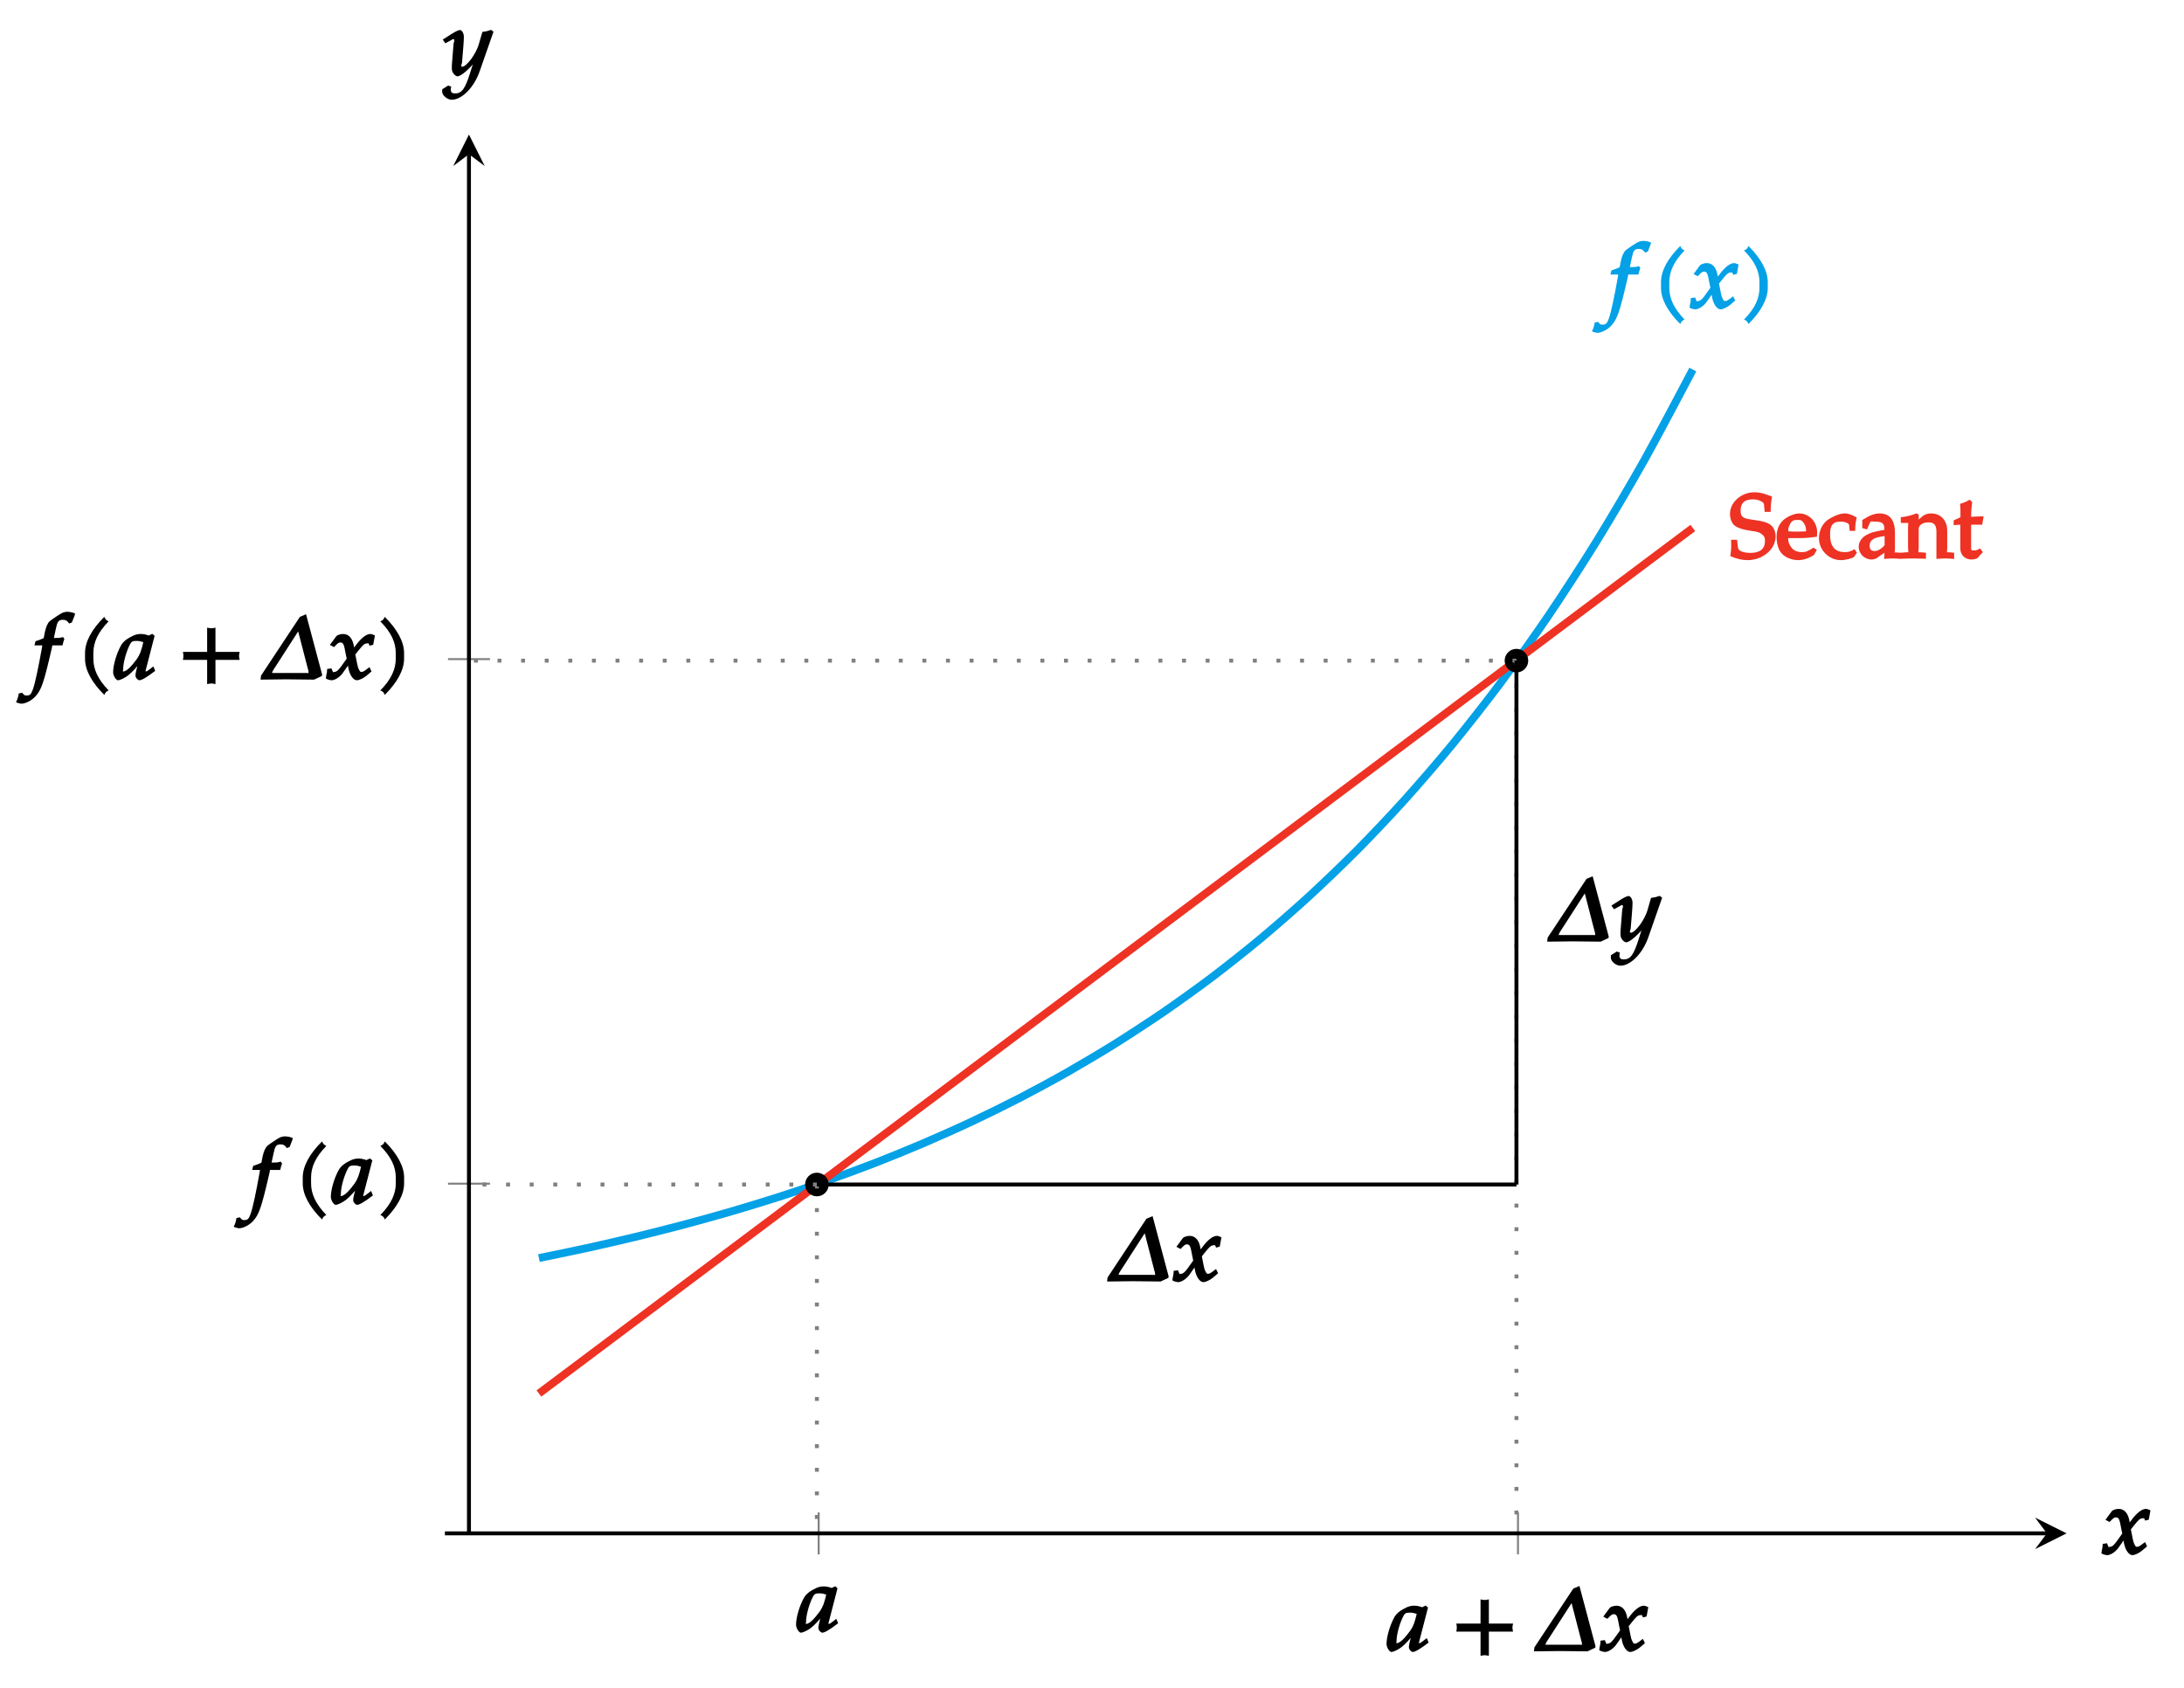 <?xml version="1.0" encoding="UTF-8"?>
<svg xmlns="http://www.w3.org/2000/svg" xmlns:xlink="http://www.w3.org/1999/xlink" width="221.32pt" height="171.06pt" viewBox="0 0 221.32 171.06" version="1.1">
<defs>
<g>
<symbol overflow="visible" id="glyph0-0">
<path style="stroke:none;" d=""/>
</symbol>
<symbol overflow="visible" id="glyph0-1">
<path style="stroke:none;" d="M 4.219 -0.891 L 4.047 -1.312 C 3.797 -1.125 3.797 -1.125 3.75 -1.078 C 3.438 -0.844 3.406 -0.797 3.25 -0.797 C 3.156 -0.797 3.266 -0.734 3.266 -0.875 C 3.266 -0.922 3.266 -0.938 3.281 -0.969 L 4.172 -4.406 L 3.938 -4.609 L 3.578 -4.438 C 3.219 -4.562 3.031 -4.594 2.766 -4.594 C 2.5 -4.594 2.297 -4.547 2.031 -4.438 C 1.422 -4.156 0.984 -3.844 0.75 -3.406 C 0.312 -2.609 -0.031 -1.438 -0.031 -0.719 C -0.031 -0.344 0.281 0.094 0.453 0.094 C 0.656 0.094 1.141 -0.125 1.5 -0.406 C 1.922 -0.75 2.312 -1.172 2.844 -1.859 L 2.578 -1.969 L 2.297 -0.828 C 2.25 -0.656 2.234 -0.516 2.234 -0.375 C 2.234 -0.156 2.484 0.094 2.625 0.094 C 2.859 0.094 3.359 -0.188 4.234 -0.859 Z M 3.047 -3.844 C 2.828 -2.891 2.688 -2.516 2.375 -2.062 C 1.828 -1.312 1.328 -0.797 1 -0.797 C 0.891 -0.797 0.984 -0.781 0.984 -1.016 C 0.984 -1.594 1.234 -2.594 1.578 -3.344 C 1.812 -3.859 1.906 -3.891 2.375 -3.891 C 2.594 -3.891 2.797 -3.844 3.031 -3.766 Z M 3.047 -3.844 "/>
</symbol>
<symbol overflow="visible" id="glyph0-2">
<path style="stroke:none;" d="M 6.25 -2.109 C 6.234 -2.203 6.219 -2.281 6.219 -2.375 C 6.219 -2.469 6.234 -2.562 6.281 -2.781 L 3.828 -2.781 L 3.828 -5.234 C 3.594 -5.188 3.5 -5.172 3.406 -5.172 C 3.312 -5.172 3.234 -5.188 2.984 -5.234 L 2.984 -2.781 L 0.531 -2.781 C 0.578 -2.562 0.578 -2.469 0.578 -2.375 C 0.578 -2.281 0.578 -2.203 0.531 -1.969 L 2.984 -1.969 L 2.984 0.484 C 3.234 0.438 3.312 0.422 3.406 0.422 C 3.5 0.422 3.594 0.438 3.828 0.484 L 3.828 -1.969 L 6.281 -1.969 Z M 6.25 -2.109 "/>
</symbol>
<symbol overflow="visible" id="glyph0-3">
<path style="stroke:none;" d="M 5.828 -0.5 L 4.203 -6.594 L 3.578 -6.328 L -0.359 -0.375 L -0.406 0.031 L 2.203 0 L 5.016 0.031 L 5.812 -0.344 Z M 4.453 -0.672 C 4.438 -0.578 4.438 -0.656 4.203 -0.641 L 1.016 -0.641 C 0.703 -0.656 0.75 -0.594 0.781 -0.734 C 0.812 -0.859 1.062 -1.219 1.234 -1.484 L 3.578 -5.125 L 3.312 -5.219 L 4.359 -1.172 C 4.406 -0.984 4.484 -0.781 4.453 -0.672 Z M 4.453 -0.672 "/>
</symbol>
<symbol overflow="visible" id="glyph0-4">
<path style="stroke:none;" d="M 4.938 -4.469 C 4.812 -4.531 4.625 -4.594 4.531 -4.594 C 4.141 -4.594 3.625 -4.234 3.016 -3.406 L 2.656 -2.922 L 2.938 -2.812 L 2.875 -3.25 C 2.75 -4.141 2.344 -4.594 1.766 -4.594 C 1.5 -4.594 1.172 -4.484 1.078 -4.375 L 0.422 -3.484 L 0.844 -3.266 C 1.203 -3.641 1.297 -3.734 1.484 -3.734 C 1.797 -3.734 1.859 -3.5 2.016 -2.625 L 2.125 -2.094 L 1.781 -1.609 C 1.359 -1 1.141 -0.75 0.875 -0.75 C 0.719 -0.75 0.766 -0.656 0.75 -0.703 L 0.578 -1.109 L 0.141 -1.047 C 0.141 -0.75 0.109 -0.625 0.047 -0.344 C 0.031 -0.234 0.031 -0.203 0.016 -0.078 C 0.203 0.031 0.484 0.094 0.594 0.094 C 0.922 0.094 1.406 -0.203 1.719 -0.625 L 2.453 -1.672 L 2.188 -1.766 L 2.297 -1.141 C 2.438 -0.391 2.812 0.094 3.156 0.094 C 3.375 0.094 3.797 -0.094 4.109 -0.344 L 4.641 -0.797 L 4.438 -1.234 C 3.922 -0.844 3.797 -0.75 3.641 -0.75 C 3.484 -0.75 3.469 -0.797 3.375 -0.984 C 3.281 -1.141 3.219 -1.375 3.172 -1.641 L 3 -2.516 L 3.297 -2.891 C 3.766 -3.469 3.906 -3.641 4.219 -3.641 C 4.375 -3.641 4.328 -3.703 4.438 -3.406 L 4.812 -3.5 L 4.984 -4.438 Z M 4.938 -4.469 "/>
</symbol>
<symbol overflow="visible" id="glyph0-5">
<path style="stroke:none;" d="M 4.125 -6.734 C 3.969 -6.797 3.672 -6.844 3.438 -6.844 C 3.344 -6.844 3.062 -6.781 2.938 -6.703 C 2.875 -6.688 1.953 -6.094 1.719 -5.891 C 1.5 -5.688 1.344 -5.312 1.234 -4.812 L 1.109 -4.172 C 0.859 -4.047 0.656 -3.984 0.281 -3.859 L 0.172 -3.438 L 0.969 -3.438 L 0.906 -3.062 C 0.594 -1.312 0.25 0.344 0.031 0.969 C -0.156 1.5 -0.266 1.641 -0.625 1.641 C -0.859 1.641 -0.859 1.609 -1.078 1.359 L -1.422 1.438 C -1.469 1.766 -1.562 2.094 -1.703 2.312 C -1.531 2.406 -1.25 2.469 -1.141 2.469 C -0.75 2.469 -0.109 2.156 0.266 1.734 C 0.859 1.094 1.109 0.375 1.844 -2.781 C 1.891 -3 1.969 -3.281 1.984 -3.438 L 3.016 -3.438 C 3.078 -3.734 3.141 -3.953 3.203 -4.078 L 3.078 -4.281 L 2.938 -4.25 C 2.703 -4.188 2.594 -4.188 2.125 -4.188 L 2.141 -4.188 L 2.328 -5.062 C 2.484 -5.828 2.594 -6.031 3.047 -6.031 C 3.344 -6.031 3.484 -5.938 3.688 -5.656 L 3.969 -5.766 L 4.234 -6.453 L 4.297 -6.656 Z M 4.125 -6.734 "/>
</symbol>
<symbol overflow="visible" id="glyph0-6">
<path style="stroke:none;" d="M 3.188 -5.938 C 3.141 -5.969 3.094 -6 3.047 -6.047 C 3 -6.094 2.969 -6.141 2.875 -6.328 C 1.609 -5.078 0.922 -3.812 0.922 -2.672 L 0.922 -2.078 C 0.922 -0.938 1.609 0.328 2.875 1.578 C 2.969 1.375 3 1.344 3.047 1.297 C 3.094 1.25 3.141 1.203 3.312 1.125 C 2.203 -0.016 1.766 -1.047 1.766 -2.078 L 1.766 -2.672 C 1.766 -3.719 2.203 -4.734 3.312 -5.875 Z M 3.188 -5.938 "/>
</symbol>
<symbol overflow="visible" id="glyph0-7">
<path style="stroke:none;" d="M 2.875 -2.078 L 2.875 -2.672 C 2.875 -3.812 2.172 -5.078 0.922 -6.328 C 0.828 -6.141 0.797 -6.094 0.75 -6.047 C 0.703 -6 0.656 -5.969 0.469 -5.875 C 1.594 -4.734 2.031 -3.719 2.031 -2.672 L 2.031 -2.078 C 2.031 -1.047 1.594 -0.016 0.469 1.125 C 0.656 1.203 0.703 1.25 0.75 1.297 C 0.797 1.344 0.828 1.375 0.922 1.578 C 2.172 0.328 2.875 -0.938 2.875 -2.078 Z M 2.875 -2.078 "/>
</symbol>
<symbol overflow="visible" id="glyph0-8">
<path style="stroke:none;" d="M 4.984 -4.469 L 4.812 -4.609 C 4.484 -4.5 4.266 -4.438 3.922 -4.406 L 3.547 -3.109 C 3.422 -2.688 3.125 -2.125 2.812 -1.688 C 2.469 -1.234 2.109 -0.875 1.891 -0.875 C 1.672 -0.875 1.844 -1.172 1.859 -1.281 L 2 -3.016 C 2.016 -3.297 2.047 -3.641 2.047 -3.891 C 2.047 -4.297 1.828 -4.594 1.656 -4.594 C 1.531 -4.594 1.281 -4.5 0.812 -4.203 L -0.094 -3.625 L 0.172 -3.25 L 0.828 -3.609 C 0.875 -3.641 0.891 -3.672 0.953 -3.672 C 1.203 -3.672 1.016 -3.359 1 -3.203 L 0.828 -1.031 L 0.828 -0.672 C 0.812 -0.297 1.172 0.094 1.406 0.094 C 1.766 0.094 2.703 -0.703 3.438 -1.719 L 3.172 -1.812 L 2.688 -0.281 C 2.188 1.312 1.859 1.828 1.172 1.828 C 0.828 1.828 0.719 1.719 0.719 1.406 C 0.719 1.359 0.719 1.297 0.766 1.141 L 0.453 1.031 L -0.141 1.406 C -0.156 1.547 -0.156 1.594 -0.156 1.641 C -0.156 2.031 0.375 2.469 0.812 2.469 C 1.844 2.469 3.078 1.234 3.656 -0.438 L 5.047 -4.422 Z M 4.984 -4.469 "/>
</symbol>
<symbol overflow="visible" id="glyph1-0">
<path style="stroke:none;" d=""/>
</symbol>
<symbol overflow="visible" id="glyph1-1">
<path style="stroke:none;" d="M 4.672 -2.234 C 4.672 -2.656 4.516 -3.078 4.266 -3.312 C 3.953 -3.609 3.453 -3.781 2.453 -3.906 C 1.359 -4.047 1.125 -4.172 1.125 -4.859 C 1.125 -5.609 1.531 -5.984 2.328 -5.984 C 2.672 -5.984 2.875 -5.953 3.125 -5.828 C 3.422 -5.672 3.469 -5.656 3.5 -5.406 L 3.562 -4.719 L 4.172 -4.719 C 4.172 -5.359 4.203 -5.672 4.312 -6.266 C 3.422 -6.625 3.016 -6.703 2.516 -6.703 C 1.188 -6.703 0.047 -5.688 0.047 -4.516 C 0.047 -4.078 0.203 -3.625 0.469 -3.375 C 0.766 -3.109 1.312 -2.922 2.172 -2.797 C 2.875 -2.703 3.062 -2.641 3.297 -2.438 C 3.531 -2.25 3.594 -2.109 3.594 -1.781 C 3.594 -0.969 3.078 -0.562 2.156 -0.562 C 1.438 -0.562 0.891 -0.734 0.859 -1.109 L 0.766 -1.891 L 0.156 -1.891 C 0.172 -1.547 0.172 -1.406 0.172 -1.344 C 0.172 -0.938 0.156 -0.734 0.078 -0.234 C 0.781 0.062 1.297 0.172 1.828 0.172 C 3.375 0.172 4.672 -0.938 4.672 -2.234 Z M 4.672 -2.234 "/>
</symbol>
<symbol overflow="visible" id="glyph1-2">
<path style="stroke:none;" d="M 4.172 -2.672 C 4.172 -3.703 3.359 -4.562 2.344 -4.562 C 2.016 -4.562 1.5 -4.391 1.141 -4.172 C 0.406 -3.75 0.062 -3.062 0.062 -2.141 C 0.062 -1.562 0.234 -0.953 0.484 -0.625 C 0.828 -0.141 1.562 0.172 2.25 0.172 C 2.578 0.172 2.906 0.109 3.281 -0.047 C 3.516 -0.156 3.828 -0.312 3.859 -0.375 L 4.141 -0.859 L 3.812 -1.094 C 3.109 -0.672 3.016 -0.641 2.641 -0.641 C 2.047 -0.641 1.688 -0.859 1.438 -1.297 C 1.266 -1.594 1.25 -1.719 1.234 -2.062 L 2.375 -2.062 C 3 -2.062 3.375 -2.094 4.156 -2.203 C 4.172 -2.484 4.172 -2.562 4.172 -2.672 Z M 3.219 -2.75 L 2.219 -2.719 C 1.797 -2.719 1.562 -2.719 1.25 -2.75 C 1.25 -3.016 1.234 -3.078 1.359 -3.312 L 1.406 -3.438 C 1.594 -3.844 1.812 -3.906 2.25 -3.906 C 2.531 -3.906 2.641 -3.844 2.812 -3.594 C 3 -3.297 3.047 -3.172 3.047 -2.75 Z M 3.219 -2.75 "/>
</symbol>
<symbol overflow="visible" id="glyph1-3">
<path style="stroke:none;" d="M 3.828 -0.703 L 3.672 -0.938 C 3.156 -0.656 3 -0.641 2.672 -0.641 C 1.672 -0.641 1.188 -1.234 1.188 -2.406 C 1.188 -3.375 1.469 -3.734 2.281 -3.734 C 2.672 -3.734 2.984 -3.609 3.109 -3.438 L 3.172 -2.797 L 3.734 -2.797 C 3.734 -3.375 3.781 -3.734 3.891 -4.141 C 3.469 -4.406 3.031 -4.562 2.656 -4.562 C 2.234 -4.562 1.609 -4.328 1.062 -3.984 C 0.438 -3.594 0.062 -2.844 0.062 -2.047 C 0.062 -0.844 1.078 0.172 2.281 0.172 C 2.75 0.172 3.547 -0.031 3.625 -0.172 L 3.906 -0.578 Z M 3.828 -0.703 "/>
</symbol>
<symbol overflow="visible" id="glyph1-4">
<path style="stroke:none;" d="M 4.391 -0.141 L 4.391 -0.578 L 3.875 -0.609 C 3.656 -0.625 3.781 -0.516 3.781 -0.953 L 3.781 -2.594 C 3.781 -3.906 3.25 -4.562 2.203 -4.562 C 1.828 -4.562 1.344 -4.406 1 -4.203 L 0.469 -3.891 L 0.469 -3.078 L 0.953 -2.938 L 1.156 -3.422 C 1.344 -3.844 1.281 -3.734 1.688 -3.734 C 2.531 -3.734 2.703 -3.562 2.719 -2.906 L 2.016 -2.766 C 0.797 -2.547 0.109 -1.953 0.109 -1.172 C 0.109 -0.469 0.703 0.109 1.422 0.109 C 1.578 0.109 1.844 0.031 1.906 -0.016 L 2.719 -0.578 L 2.688 0.047 C 3.094 0.016 3.328 0 3.562 0 C 3.781 0 4 0.016 4.391 0.047 Z M 2.781 -1.406 C 2.516 -1.047 2.078 -0.75 1.734 -0.75 C 1.375 -0.75 1.219 -0.906 1.219 -1.297 C 1.219 -1.625 1.359 -1.812 1.625 -1.984 C 1.844 -2.109 2.219 -2.203 2.734 -2.266 L 2.734 -1.344 Z M 2.781 -1.406 "/>
</symbol>
<symbol overflow="visible" id="glyph1-5">
<path style="stroke:none;" d="M 5.297 -0.141 L 5.297 -0.578 L 4.766 -0.625 C 4.453 -0.641 4.594 -0.516 4.594 -1.078 L 4.594 -2.812 C 4.594 -3.859 3.938 -4.562 2.938 -4.562 C 2.594 -4.562 2.281 -4.438 2.094 -4.281 L 1.703 -3.938 L 1.703 -4.453 L 1.469 -4.562 C 1 -4.375 0.531 -4.25 -0.109 -4.172 L -0.109 -3.594 L 0.391 -3.594 C 0.75 -3.594 0.625 -3.688 0.625 -3.109 L 0.625 -1.078 C 0.625 -0.516 0.766 -0.641 0.453 -0.625 L -0.109 -0.578 L -0.109 0.031 C 0.422 0.016 0.797 0 1.172 0 C 1.531 0 1.906 0.016 2.438 0.031 L 2.438 -0.578 L 1.875 -0.625 C 1.562 -0.641 1.703 -0.516 1.703 -1.078 L 1.703 -2.984 C 1.703 -3.391 2.141 -3.656 2.688 -3.656 C 3.281 -3.656 3.5 -3.375 3.5 -2.688 L 3.5 0.047 C 3.906 0.016 4.156 0 4.391 0 C 4.641 0 4.875 0.016 5.297 0.047 Z M 5.297 -0.141 "/>
</symbol>
<symbol overflow="visible" id="glyph1-6">
<path style="stroke:none;" d="M 2.859 -4.266 L 1.797 -4.219 L 1.797 -4.375 C 1.797 -4.75 1.828 -5.062 1.906 -5.719 L 1.641 -5.953 C 1.281 -5.734 1.141 -5.672 0.672 -5.531 C 0.719 -5.125 0.719 -4.953 0.719 -4.688 L 0.719 -4.172 L 0.031 -3.859 L 0.031 -3.375 L 0.703 -3.422 L 0.703 -1.016 C 0.703 -0.344 1.172 0.109 1.859 0.109 C 2.078 0.109 2.406 0.016 2.453 -0.047 L 2.984 -0.641 L 2.703 -1.016 C 2.312 -0.797 2.297 -0.812 2.125 -0.812 C 1.781 -0.812 1.797 -0.812 1.797 -1.25 L 1.797 -3.422 L 2.922 -3.422 L 3.062 -4.266 Z M 2.859 -4.266 "/>
</symbol>
</g>
<clipPath id="clip1">
  <path d="M 45.086 26 L 183 26 L 183 139 L 45.086 139 Z M 45.086 26 "/>
</clipPath>
<clipPath id="clip2">
  <path d="M 45.086 42 L 183 42 L 183 153 L 45.086 153 Z M 45.086 42 "/>
</clipPath>
<clipPath id="clip3">
  <path d="M 82 119 L 83 119 L 83 155.367 L 82 155.367 Z M 82 119 "/>
</clipPath>
<clipPath id="clip4">
  <path d="M 153 66 L 154 66 L 154 155.367 L 153 155.367 Z M 153 66 "/>
</clipPath>
</defs>
<g id="surface1">
<path style="fill:none;stroke-width:0.199;stroke-linecap:butt;stroke-linejoin:miter;stroke:rgb(50%,50%,50%);stroke-opacity:1;stroke-miterlimit:10;" d="M 35.436 -2.127 L 35.436 2.127 M 106.303 -2.127 L 106.303 2.127 " transform="matrix(1,0,0,-1,47.525,155.369)"/>
<path style="fill:none;stroke-width:0.199;stroke-linecap:butt;stroke-linejoin:miter;stroke:rgb(50%,50%,50%);stroke-opacity:1;stroke-miterlimit:10;" d="M -2.127 35.435 L 2.127 35.435 M -2.127 88.584 L 2.127 88.584 " transform="matrix(1,0,0,-1,47.525,155.369)"/>
<path style="fill:none;stroke-width:0.399;stroke-linecap:butt;stroke-linejoin:miter;stroke:rgb(0%,0%,0%);stroke-opacity:1;stroke-miterlimit:10;" d="M -2.439 0.002 L 159.901 0.002 " transform="matrix(1,0,0,-1,47.525,155.369)"/>
<path style=" stroke:none;fill-rule:nonzero;fill:rgb(0%,0%,0%);fill-opacity:1;" d="M 209.418 155.367 L 206.23 153.773 L 207.426 155.367 L 206.23 156.965 "/>
<path style="fill:none;stroke-width:0.399;stroke-linecap:butt;stroke-linejoin:miter;stroke:rgb(0%,0%,0%);stroke-opacity:1;stroke-miterlimit:10;" d="M -0.002 0.002 L -0.002 139.744 " transform="matrix(1,0,0,-1,47.525,155.369)"/>
<path style=" stroke:none;fill-rule:nonzero;fill:rgb(0%,0%,0%);fill-opacity:1;" d="M 47.523 13.633 L 45.93 16.82 L 47.523 15.625 L 49.117 16.82 "/>
<g style="fill:rgb(0%,0%,0%);fill-opacity:1;">
  <use xlink:href="#glyph0-1" x="80.7" y="165.337"/>
</g>
<g style="fill:rgb(0%,0%,0%);fill-opacity:1;">
  <use xlink:href="#glyph0-1" x="140.538" y="167.291"/>
</g>
<g style="fill:rgb(0%,0%,0%);fill-opacity:1;">
  <use xlink:href="#glyph0-2" x="147.048" y="167.291"/>
</g>
<g style="fill:rgb(0%,0%,0%);fill-opacity:1;">
  <use xlink:href="#glyph0-3" x="155.853" y="167.291"/>
  <use xlink:href="#glyph0-4" x="162.048" y="167.291"/>
</g>
<g style="fill:rgb(0%,0%,0%);fill-opacity:1;">
  <use xlink:href="#glyph0-5" x="25.381" y="121.984"/>
</g>
<g style="fill:rgb(0%,0%,0%);fill-opacity:1;">
  <use xlink:href="#glyph0-6" x="29.757" y="121.984"/>
  <use xlink:href="#glyph0-1" x="33.558" y="121.984"/>
  <use xlink:href="#glyph0-7" x="38.077" y="121.984"/>
</g>
<g style="fill:rgb(0%,0%,0%);fill-opacity:1;">
  <use xlink:href="#glyph0-5" x="3.319" y="68.832"/>
</g>
<g style="fill:rgb(0%,0%,0%);fill-opacity:1;">
  <use xlink:href="#glyph0-6" x="7.695" y="68.832"/>
  <use xlink:href="#glyph0-1" x="11.496" y="68.832"/>
</g>
<g style="fill:rgb(0%,0%,0%);fill-opacity:1;">
  <use xlink:href="#glyph0-2" x="18.006" y="68.832"/>
</g>
<g style="fill:rgb(0%,0%,0%);fill-opacity:1;">
  <use xlink:href="#glyph0-3" x="26.811" y="68.832"/>
  <use xlink:href="#glyph0-4" x="33.007" y="68.832"/>
  <use xlink:href="#glyph0-7" x="38.073" y="68.832"/>
</g>
<g clip-path="url(#clip1)" clip-rule="nonzero">
<path style="fill:none;stroke-width:0.797;stroke-linecap:butt;stroke-linejoin:miter;stroke:rgb(1.999%,63.1%,90.199%);stroke-opacity:1;stroke-miterlimit:10;" d="M 7.088 27.896 C 7.088 27.896 10.608 28.615 11.959 28.912 C 13.311 29.209 15.479 29.709 16.83 30.033 C 18.182 30.361 20.35 30.904 21.702 31.264 C 23.057 31.623 25.225 32.224 26.577 32.619 C 27.928 33.017 30.096 33.674 31.448 34.107 C 32.799 34.545 34.967 35.271 36.319 35.752 C 37.67 36.228 39.842 37.025 41.194 37.549 C 42.545 38.076 44.713 38.959 46.065 39.537 C 47.416 40.115 49.584 41.08 50.936 41.717 C 52.288 42.349 54.455 43.416 55.811 44.115 C 57.163 44.814 59.33 45.986 60.682 46.756 C 62.034 47.525 64.202 48.81 65.553 49.658 C 66.905 50.506 69.073 51.924 70.424 52.849 C 71.776 53.779 73.948 55.334 75.299 56.357 C 76.651 57.381 78.819 59.096 80.17 60.221 C 81.522 61.346 83.69 63.232 85.041 64.471 C 86.393 65.709 88.561 67.783 89.916 69.142 C 91.268 70.506 93.436 72.787 94.787 74.287 C 96.139 75.783 98.307 78.295 99.659 79.943 C 101.01 81.592 103.178 84.349 104.53 86.162 C 105.881 87.974 108.053 91.014 109.405 93.006 C 110.756 94.998 112.924 98.338 114.276 100.533 C 115.627 102.724 117.795 106.4 119.147 108.814 C 120.498 111.228 124.022 117.924 124.022 117.924 " transform="matrix(1,0,0,-1,47.525,155.369)"/>
</g>
<g style="fill:rgb(1.961%,63.135%,90.195%);fill-opacity:1;">
  <use xlink:href="#glyph0-5" x="163.022" y="31.252"/>
</g>
<g style="fill:rgb(1.961%,63.135%,90.195%);fill-opacity:1;">
  <use xlink:href="#glyph0-6" x="167.398" y="31.252"/>
  <use xlink:href="#glyph0-4" x="171.199" y="31.252"/>
  <use xlink:href="#glyph0-7" x="176.265" y="31.252"/>
</g>
<g clip-path="url(#clip2)" clip-rule="nonzero">
<path style="fill:none;stroke-width:0.797;stroke-linecap:butt;stroke-linejoin:miter;stroke:rgb(93.3%,19.6%,14.099%);stroke-opacity:1;stroke-miterlimit:10;" d="M 7.088 14.174 C 7.088 14.174 10.608 16.814 11.959 17.826 C 13.311 18.842 15.479 20.467 16.83 21.482 C 18.182 22.498 20.35 24.123 21.702 25.135 C 23.057 26.15 25.225 27.775 26.577 28.791 C 27.928 29.803 30.096 31.431 31.448 32.443 C 32.799 33.459 34.967 35.084 36.319 36.099 C 37.67 37.111 39.842 38.74 41.194 39.752 C 42.545 40.767 44.713 42.392 46.065 43.408 C 47.416 44.42 49.584 46.049 50.936 47.06 C 52.288 48.076 54.455 49.701 55.811 50.717 C 57.163 51.728 59.33 53.357 60.682 54.369 C 62.034 55.385 64.202 57.01 65.553 58.025 C 66.905 59.037 69.073 60.662 70.424 61.678 C 71.776 62.693 73.948 64.318 75.299 65.334 C 76.651 66.346 78.819 67.971 80.17 68.986 C 81.522 70.002 83.69 71.627 85.041 72.639 C 86.393 73.654 88.561 75.279 89.916 76.295 C 91.268 77.31 93.436 78.935 94.787 79.947 C 96.139 80.963 98.307 82.588 99.659 83.603 C 101.01 84.615 103.178 86.244 104.53 87.256 C 105.881 88.271 108.053 89.896 109.405 90.912 C 110.756 91.924 112.924 93.553 114.276 94.564 C 115.627 95.58 117.795 97.205 119.147 98.221 C 120.498 99.232 124.022 101.873 124.022 101.873 " transform="matrix(1,0,0,-1,47.525,155.369)"/>
</g>
<g style="fill:rgb(93.332%,19.608%,14.119%);fill-opacity:1;">
  <use xlink:href="#glyph1-1" x="175.264" y="56.584"/>
  <use xlink:href="#glyph1-2" x="179.971" y="56.584"/>
  <use xlink:href="#glyph1-3" x="184.266" y="56.584"/>
  <use xlink:href="#glyph1-4" x="188.247" y="56.584"/>
  <use xlink:href="#glyph1-5" x="192.731" y="56.584"/>
  <use xlink:href="#glyph1-6" x="197.949" y="56.584"/>
</g>
<path style=" stroke:none;fill-rule:nonzero;fill:rgb(0%,0%,0%);fill-opacity:1;" d="M 83.977 120.02 C 83.977 119.359 83.441 118.824 82.781 118.824 C 82.121 118.824 81.586 119.359 81.586 120.02 C 81.586 120.68 82.121 121.215 82.781 121.215 C 83.441 121.215 83.977 120.68 83.977 120.02 Z M 154.867 66.941 C 154.867 66.281 154.332 65.746 153.672 65.746 C 153.012 65.746 152.477 66.281 152.477 66.941 C 152.477 67.602 153.012 68.137 153.672 68.137 C 154.332 68.137 154.867 67.602 154.867 66.941 Z M 154.867 66.941 "/>
<g clip-path="url(#clip3)" clip-rule="nonzero">
<path style="fill:none;stroke-width:0.399;stroke-linecap:butt;stroke-linejoin:miter;stroke:rgb(50%,50%,50%);stroke-opacity:1;stroke-dasharray:0.399,1.993;stroke-miterlimit:10;" d="M 35.256 35.349 L 35.256 0.002 " transform="matrix(1,0,0,-1,47.525,155.369)"/>
</g>
<path style="fill:none;stroke-width:0.399;stroke-linecap:butt;stroke-linejoin:miter;stroke:rgb(50%,50%,50%);stroke-opacity:1;stroke-dasharray:0.399,1.993;stroke-miterlimit:10;" d="M 35.256 35.349 L -0.002 35.349 " transform="matrix(1,0,0,-1,47.525,155.369)"/>
<g clip-path="url(#clip4)" clip-rule="nonzero">
<path style="fill:none;stroke-width:0.399;stroke-linecap:butt;stroke-linejoin:miter;stroke:rgb(50%,50%,50%);stroke-opacity:1;stroke-dasharray:0.399,1.993;stroke-miterlimit:10;" d="M 106.147 88.428 L 106.147 0.002 " transform="matrix(1,0,0,-1,47.525,155.369)"/>
</g>
<path style="fill:none;stroke-width:0.399;stroke-linecap:butt;stroke-linejoin:miter;stroke:rgb(50%,50%,50%);stroke-opacity:1;stroke-dasharray:0.399,1.993;stroke-miterlimit:10;" d="M 106.147 88.428 L -0.002 88.428 " transform="matrix(1,0,0,-1,47.525,155.369)"/>
<path style="fill:none;stroke-width:0.399;stroke-linecap:butt;stroke-linejoin:miter;stroke:rgb(0%,0%,0%);stroke-opacity:1;stroke-miterlimit:10;" d="M 35.256 35.349 L 106.147 35.349 " transform="matrix(1,0,0,-1,47.525,155.369)"/>
<g style="fill:rgb(0%,0%,0%);fill-opacity:1;">
  <use xlink:href="#glyph0-3" x="112.596" y="129.817"/>
  <use xlink:href="#glyph0-4" x="118.792" y="129.817"/>
</g>
<path style="fill:none;stroke-width:0.399;stroke-linecap:butt;stroke-linejoin:miter;stroke:rgb(0%,0%,0%);stroke-opacity:1;stroke-miterlimit:10;" d="M 106.147 88.428 L 106.147 35.349 " transform="matrix(1,0,0,-1,47.525,155.369)"/>
<g style="fill:rgb(0%,0%,0%);fill-opacity:1;">
  <use xlink:href="#glyph0-3" x="157.193" y="95.382"/>
  <use xlink:href="#glyph0-8" x="163.389" y="95.382"/>
</g>
<g style="fill:rgb(0%,0%,0%);fill-opacity:1;">
  <use xlink:href="#glyph0-4" x="212.937" y="157.481"/>
</g>
<g style="fill:rgb(0%,0%,0%);fill-opacity:1;">
  <use xlink:href="#glyph0-8" x="44.961" y="7.637"/>
</g>
</g>
</svg>

